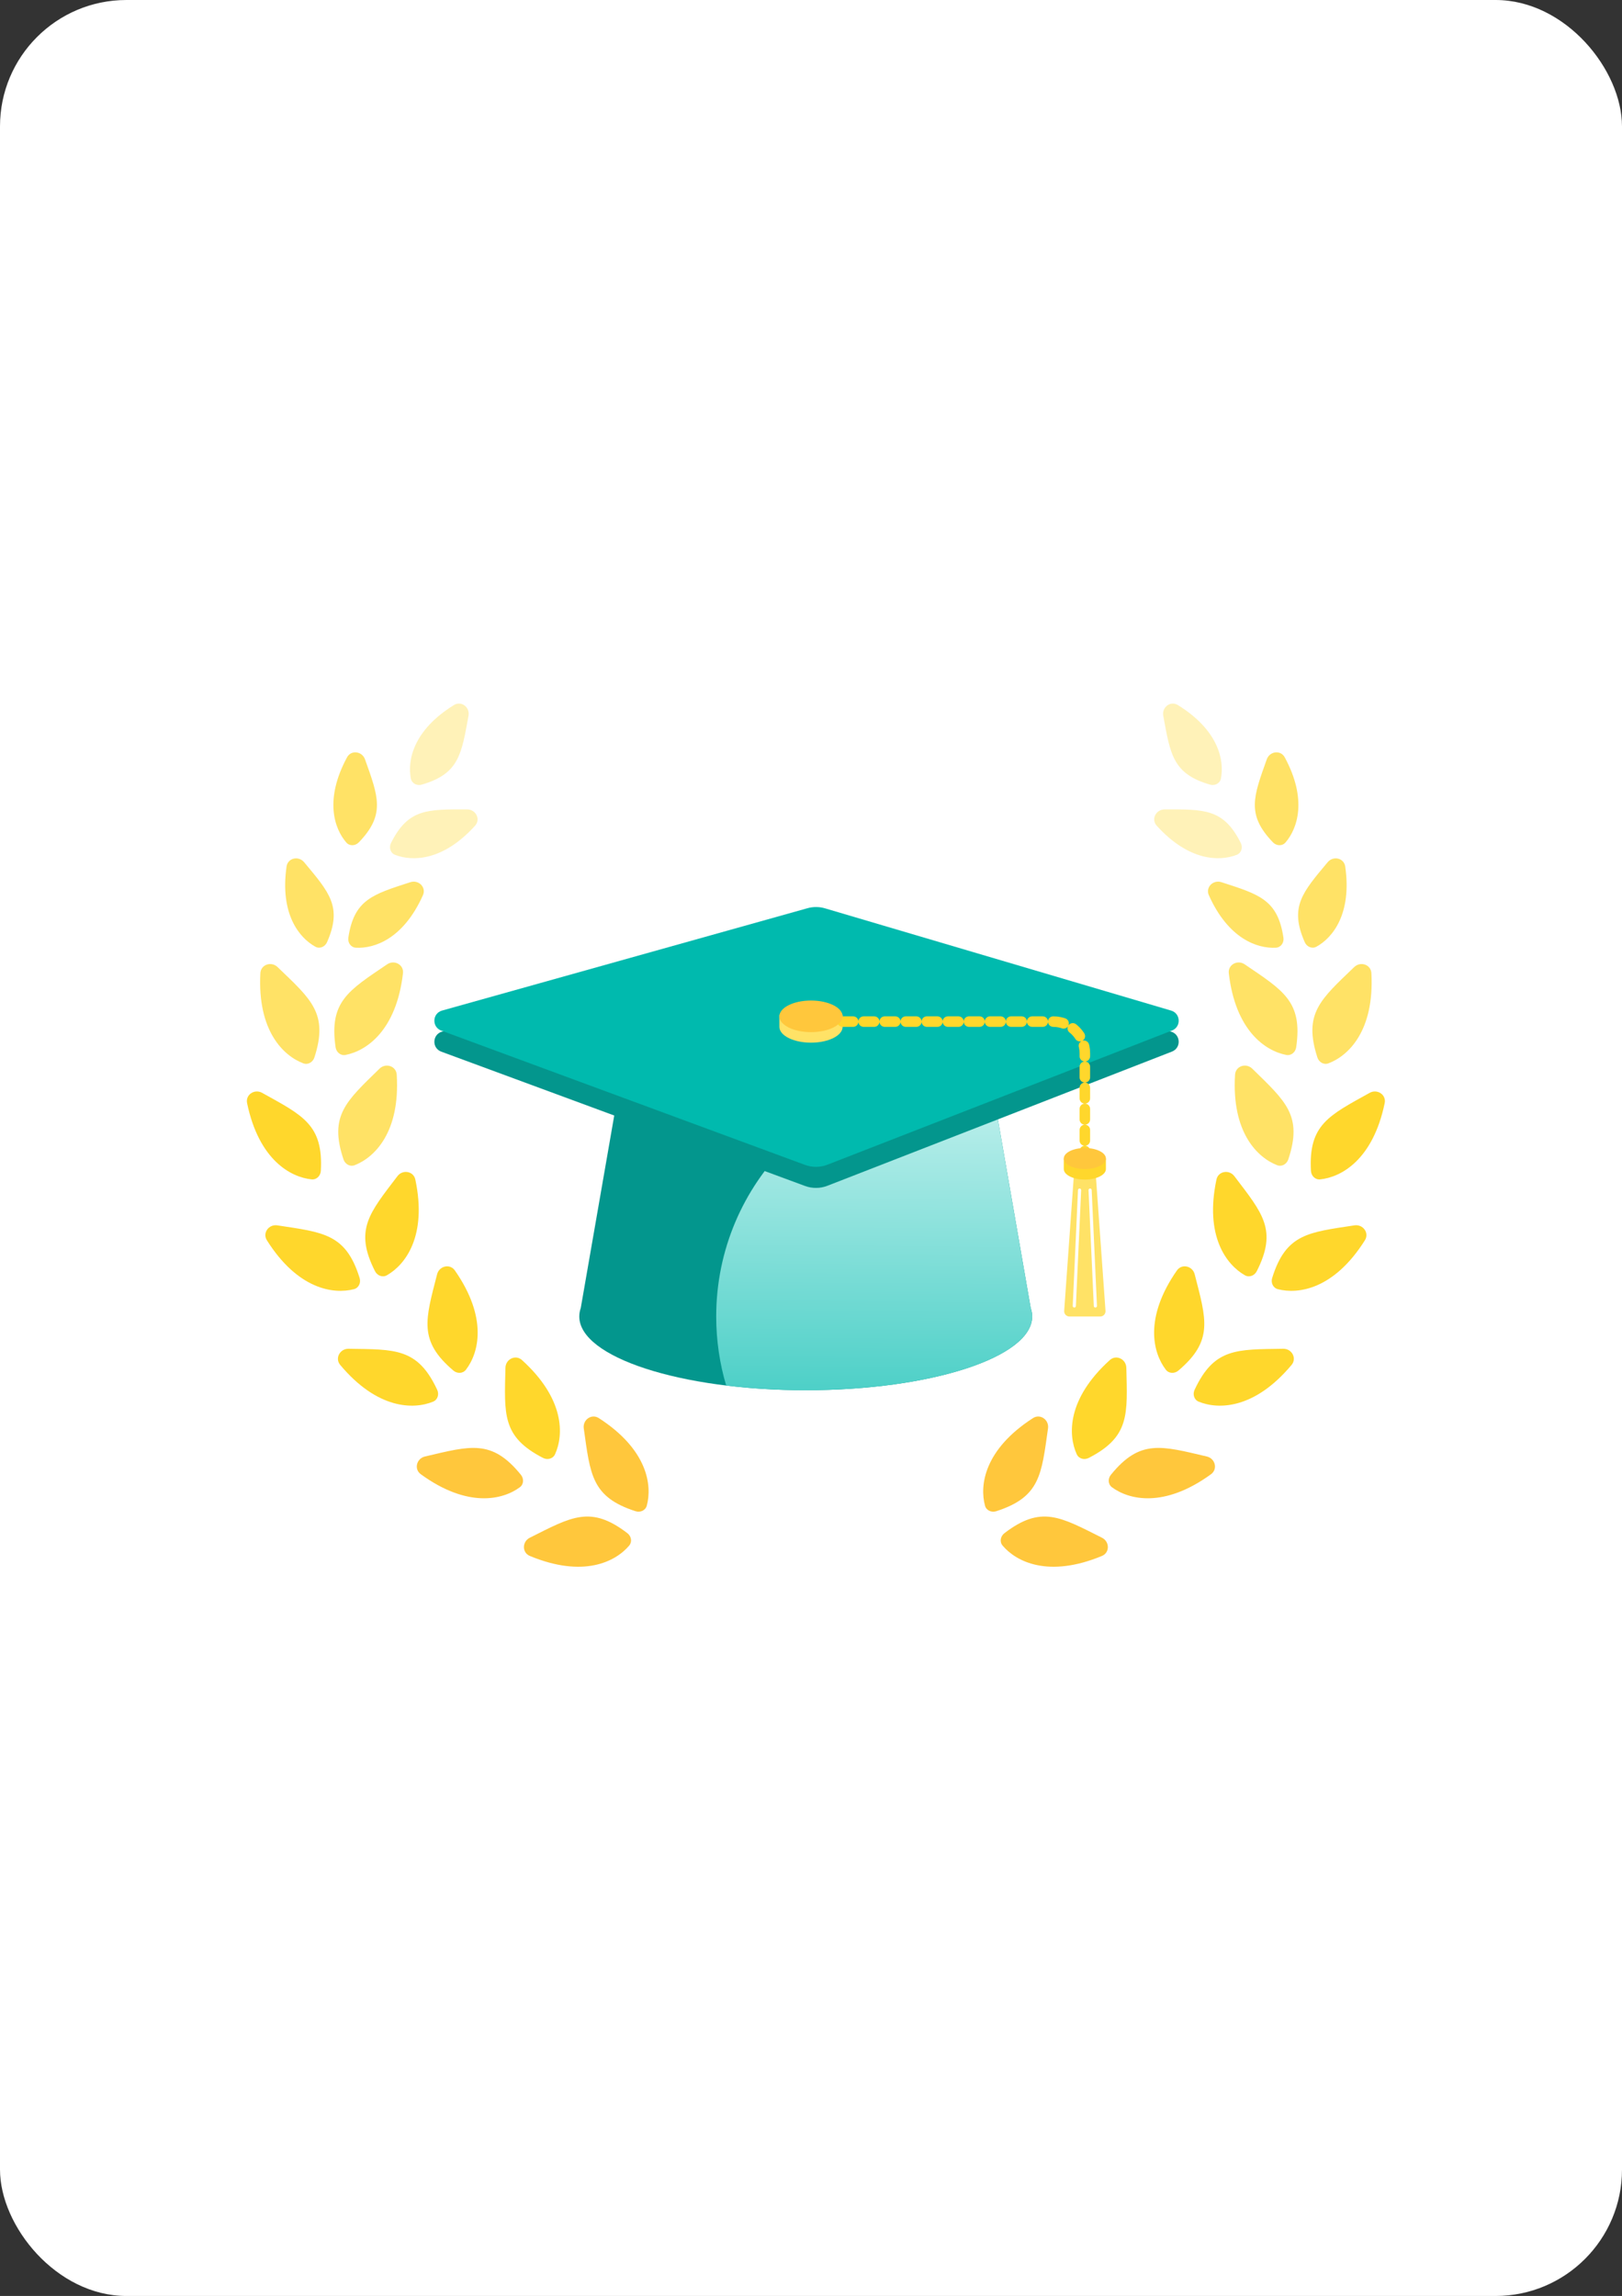 <svg width="154" height="218" viewBox="0 0 154 218" fill="none" xmlns="http://www.w3.org/2000/svg">
<rect x="0" y="0" width="154" height="218" fill="#333333" stroke="none"/>
<rect width="154" height="218" rx="12" fill="white"/>
<rect width="120" height="120" transform="translate(17 49)" fill="white"/>
<path d="M101.967 111.464C101.986 111.203 102.203 111 102.466 111H103.534C103.797 111 104.014 111.203 104.033 111.464L104.962 124.464C104.982 124.754 104.753 125 104.463 125H101.537C101.247 125 101.018 124.754 101.038 124.464L101.967 111.464Z" fill="#FFE266"/>
<path fill-rule="evenodd" clip-rule="evenodd" d="M94 102H59L55.139 124.199C55.047 124.462 55 124.729 55 125C55 128.866 64.626 132 76.5 132C88.374 132 98 128.866 98 125C98 124.729 97.953 124.462 97.861 124.199L94 102Z" fill="#03968D"/>
<path fill-rule="evenodd" clip-rule="evenodd" d="M94.034 102.198C93.042 102.068 92.029 102 91 102C78.297 102 68 112.297 68 125C68 127.278 68.331 129.478 68.948 131.556C71.297 131.843 73.842 132 76.5 132C88.374 132 98 128.866 98 125C98 124.729 97.953 124.462 97.861 124.199L94.034 102.198Z" fill="url(#paint0_linear_1_146)"/>
<path d="M76.669 88.233C77.212 88.081 77.787 88.085 78.328 88.245L111.194 97.955C112.108 98.225 112.162 99.5 111.274 99.846L78.56 112.587C77.877 112.853 77.12 112.86 76.433 112.606L41.895 99.853C40.985 99.517 41.038 98.214 41.971 97.952L76.669 88.233Z" fill="#03968D"/>
<path d="M76.669 86.233C77.212 86.081 77.787 86.085 78.328 86.245L111.194 95.955C112.108 96.225 112.162 97.5 111.274 97.846L78.56 110.587C77.877 110.853 77.12 110.86 76.433 110.606L41.895 97.853C40.985 97.517 41.038 96.214 41.971 95.952L76.669 86.233Z" fill="#00BAAE"/>
<path fill-rule="evenodd" clip-rule="evenodd" d="M77 99C78.657 99 80 98.328 80 97.5V96.5C80 96.224 79.776 96 79.5 96H77H74.5C74.224 96 74 96.224 74 96.5V97.5C74 98.328 75.343 99 77 99Z" fill="#FFE266"/>
<path d="M80 97H100C101.657 97 103 98.343 103 100V110.5" stroke="#FFD72C" stroke-linecap="round" stroke-linejoin="round" stroke-dasharray="1 1"/>
<ellipse cx="77" cy="96.5" rx="3" ry="1.5" fill="#FFC73C"/>
<path fill-rule="evenodd" clip-rule="evenodd" d="M103 112C104.105 112 105 111.552 105 111V110H103H101V111C101 111.552 101.895 112 103 112Z" fill="#FFD72C"/>
<ellipse cx="103" cy="110" rx="2" ry="1" fill="#FFC73C"/>
<path d="M102 124L102.5 113" stroke="white" stroke-width="0.3" stroke-linecap="round" stroke-linejoin="round"/>
<path d="M104 124L103.5 113" stroke="white" stroke-width="0.3" stroke-linecap="round" stroke-linejoin="round"/>
<path d="M43.101 66.942C39.234 69.332 38.672 72.193 39.007 73.919C39.098 74.388 39.587 74.631 40.046 74.498C43.567 73.479 43.812 71.648 44.483 67.962C44.631 67.152 43.801 66.51 43.101 66.942Z" fill="#FFF2B8"/>
<path d="M32.95 71.907C30.79 75.906 31.73 78.666 32.881 79.996C33.193 80.357 33.738 80.323 34.07 79.979C36.614 77.34 35.913 75.631 34.657 72.101C34.381 71.325 33.341 71.182 32.95 71.907Z" fill="#FFE266"/>
<path d="M45.107 78.397C42.06 81.769 39.145 81.806 37.507 81.165C37.062 80.991 36.911 80.467 37.125 80.039C38.762 76.76 40.606 76.849 44.354 76.853C45.177 76.854 45.659 77.785 45.107 78.397Z" fill="#FFF2B8"/>
<path d="M40.156 84.997C38.302 89.147 35.541 90.085 33.785 89.983C33.309 89.955 33.003 89.503 33.073 89.03C33.615 85.405 35.397 84.919 38.961 83.763C39.745 83.508 40.491 84.245 40.156 84.997Z" fill="#FFE266"/>
<path d="M27.207 82.275C26.563 86.774 28.4 89.039 29.94 89.888C30.358 90.118 30.858 89.899 31.05 89.461C32.524 86.105 31.275 84.744 28.875 81.866C28.348 81.234 27.323 81.459 27.207 82.275Z" fill="#FFE266"/>
<path d="M24.721 92.402C24.43 97.893 26.916 100.254 28.799 100.963C29.241 101.13 29.706 100.855 29.851 100.404C31.204 96.222 29.546 94.89 26.35 91.819C25.757 91.25 24.765 91.582 24.721 92.402Z" fill="#FFE266"/>
<path d="M38.261 92.409C37.628 97.871 34.781 99.783 32.807 100.166C32.343 100.257 31.931 99.907 31.863 99.439C31.23 95.089 33.088 94.053 36.754 91.562C37.433 91.1 38.356 91.593 38.261 92.409Z" fill="#FFE266"/>
<path d="M37.667 102.035C38.01 107.523 35.546 109.908 33.671 110.635C33.229 110.806 32.763 110.534 32.613 110.086C31.22 105.916 32.866 104.569 36.033 101.468C36.62 100.893 37.615 101.215 37.667 102.035Z" fill="#FFE266"/>
<path d="M39.434 111.998C40.571 117.377 38.479 120.095 36.73 121.087C36.318 121.32 35.817 121.119 35.603 120.697C33.62 116.774 35.052 115.202 37.735 111.674C38.232 111.019 39.264 111.194 39.434 111.998Z" fill="#FFD72C"/>
<path d="M43.19 120.63C46.332 125.143 45.463 128.46 44.237 130.055C43.949 130.43 43.409 130.44 43.048 130.135C39.694 127.293 40.401 125.287 41.499 120.993C41.703 120.197 42.721 119.956 43.19 120.63Z" fill="#FFD72C"/>
<path d="M49.556 129.135C53.632 132.825 53.532 136.253 52.697 138.082C52.5 138.513 51.976 138.644 51.556 138.428C47.648 136.414 47.886 134.3 47.989 129.869C48.008 129.048 48.946 128.584 49.556 129.135Z" fill="#FFD72C"/>
<path d="M56.852 134.646C61.475 137.622 61.935 141.02 61.409 142.961C61.285 143.418 60.79 143.633 60.34 143.488C56.157 142.138 56.046 140.014 55.426 135.625C55.311 134.811 56.16 134.201 56.852 134.646Z" fill="#FFC73C"/>
<path d="M23.46 104.743C24.579 110.126 27.586 111.775 29.586 111.981C30.057 112.029 30.435 111.644 30.461 111.172C30.703 106.783 28.76 105.918 24.886 103.764C24.168 103.364 23.293 103.938 23.46 104.743Z" fill="#FFD72C"/>
<path d="M25.338 117.761C28.265 122.415 31.658 122.911 33.605 122.406C34.063 122.287 34.283 121.794 34.143 121.342C32.837 117.145 30.715 117.012 26.332 116.346C25.52 116.222 24.901 117.065 25.338 117.761Z" fill="#FFD72C"/>
<path d="M32.301 129.599C35.831 133.816 39.26 133.849 41.12 133.086C41.558 132.906 41.709 132.388 41.509 131.959C39.649 127.977 37.528 128.132 33.096 128.063C32.274 128.05 31.774 128.969 32.301 129.599Z" fill="#FFD72C"/>
<path d="M39.951 139.976C44.399 143.21 47.733 142.409 49.352 141.216C49.733 140.936 49.755 140.396 49.456 140.029C46.684 136.618 44.664 137.283 40.348 138.293C39.548 138.48 39.286 139.493 39.951 139.976Z" fill="#FFC73C"/>
<path d="M50.307 147.736C55.385 149.844 58.441 148.288 59.738 146.751C60.043 146.389 59.938 145.86 59.563 145.572C56.072 142.9 54.263 144.018 50.301 146.006C49.566 146.375 49.548 147.421 50.307 147.736Z" fill="#FFC73C"/>
<path d="M111.828 66.942C115.695 69.332 116.256 72.193 115.921 73.919C115.83 74.388 115.342 74.631 114.883 74.498C111.362 73.479 111.117 71.648 110.446 67.962C110.298 67.152 111.128 66.51 111.828 66.942Z" fill="#FFF2B8"/>
<path d="M121.979 71.907C124.139 75.906 123.199 78.666 122.048 79.996C121.735 80.357 121.19 80.323 120.859 79.979C118.315 77.34 119.016 75.631 120.272 72.101C120.548 71.325 121.587 71.182 121.979 71.907Z" fill="#FFE266"/>
<path d="M109.821 78.397C112.869 81.769 115.784 81.806 117.422 81.165C117.867 80.991 118.017 80.467 117.804 80.039C116.167 76.76 114.322 76.849 110.575 76.853C109.751 76.854 109.269 77.785 109.821 78.397Z" fill="#FFF2B8"/>
<path d="M114.773 84.997C116.627 89.147 119.388 90.085 121.143 89.983C121.62 89.955 121.926 89.503 121.855 89.03C121.314 85.405 119.532 84.919 115.967 83.763C115.184 83.508 114.437 84.245 114.773 84.997Z" fill="#FFE266"/>
<path d="M127.722 82.275C128.365 86.774 126.529 89.039 124.989 89.888C124.571 90.118 124.071 89.899 123.879 89.461C122.405 86.105 123.654 84.744 126.054 81.866C126.581 81.234 127.606 81.459 127.722 82.275Z" fill="#FFE266"/>
<path d="M130.207 92.402C130.499 97.893 128.012 100.254 126.13 100.963C125.687 101.13 125.223 100.855 125.078 100.404C123.725 96.222 125.383 94.89 128.579 91.819C129.172 91.25 130.164 91.582 130.207 92.402Z" fill="#FFE266"/>
<path d="M116.668 92.409C117.3 97.871 120.147 99.783 122.122 100.166C122.586 100.257 122.997 99.907 123.066 99.439C123.699 95.089 121.841 94.053 118.175 91.562C117.495 91.1 116.573 91.593 116.668 92.409Z" fill="#FFE266"/>
<path d="M117.262 102.035C116.919 107.523 119.383 109.908 121.258 110.635C121.699 110.806 122.166 110.534 122.316 110.086C123.708 105.916 122.063 104.569 118.896 101.468C118.309 100.893 117.313 101.215 117.262 102.035Z" fill="#FFE266"/>
<path d="M115.495 111.998C114.358 117.377 116.449 120.095 118.199 121.087C118.611 121.32 119.112 121.119 119.325 120.697C121.309 116.774 119.877 115.202 117.194 111.674C116.697 111.019 115.665 111.194 115.495 111.998Z" fill="#FFD72C"/>
<path d="M111.739 120.63C108.597 125.143 109.466 128.46 110.691 130.055C110.98 130.43 111.52 130.44 111.881 130.135C115.235 127.293 114.528 125.287 113.43 120.993C113.226 120.197 112.208 119.956 111.739 120.63Z" fill="#FFD72C"/>
<path d="M105.373 129.135C101.297 132.825 101.397 136.253 102.232 138.082C102.429 138.513 102.952 138.644 103.373 138.428C107.28 136.414 107.043 134.3 106.939 129.869C106.92 129.048 105.982 128.584 105.373 129.135Z" fill="#FFD72C"/>
<path d="M98.077 134.646C93.454 137.622 92.994 141.02 93.52 142.961C93.643 143.418 94.138 143.633 94.589 143.488C98.772 142.138 98.882 140.014 99.503 135.625C99.618 134.811 98.768 134.201 98.077 134.646Z" fill="#FFC73C"/>
<path d="M131.468 104.743C130.35 110.126 127.343 111.775 125.343 111.981C124.872 112.029 124.493 111.644 124.467 111.172C124.226 106.783 126.169 105.918 130.043 103.764C130.761 103.364 131.636 103.938 131.468 104.743Z" fill="#FFD72C"/>
<path d="M129.591 117.761C126.663 122.415 123.27 122.911 121.324 122.406C120.866 122.287 120.645 121.794 120.786 121.342C122.091 117.145 124.214 117.012 128.596 116.346C129.409 116.222 130.028 117.065 129.591 117.761Z" fill="#FFD72C"/>
<path d="M122.627 129.599C119.098 133.816 115.669 133.849 113.809 133.086C113.371 132.906 113.219 132.388 113.42 131.959C115.28 127.977 117.401 128.132 121.833 128.063C122.655 128.05 123.155 128.969 122.627 129.599Z" fill="#FFD72C"/>
<path d="M114.978 139.976C110.53 143.21 107.196 142.409 105.577 141.216C105.196 140.936 105.174 140.396 105.473 140.029C108.244 136.618 110.264 137.283 114.58 138.293C115.381 138.48 115.642 139.493 114.978 139.976Z" fill="#FFC73C"/>
<path d="M104.622 147.736C99.543 149.844 96.487 148.288 95.191 146.751C94.885 146.389 94.99 145.86 95.366 145.572C98.856 142.9 100.666 144.018 104.628 146.006C105.362 146.375 105.381 147.421 104.622 147.736Z" fill="#FFC73C"/>
<defs>
<linearGradient id="paint0_linear_1_146" x1="87.793" y1="151.407" x2="88.211" y2="102.004" gradientUnits="userSpaceOnUse">
<stop stop-color="#00BAAE"/>
<stop offset="1" stop-color="#C6F2EF"/>
</linearGradient>
</defs>
</svg>
